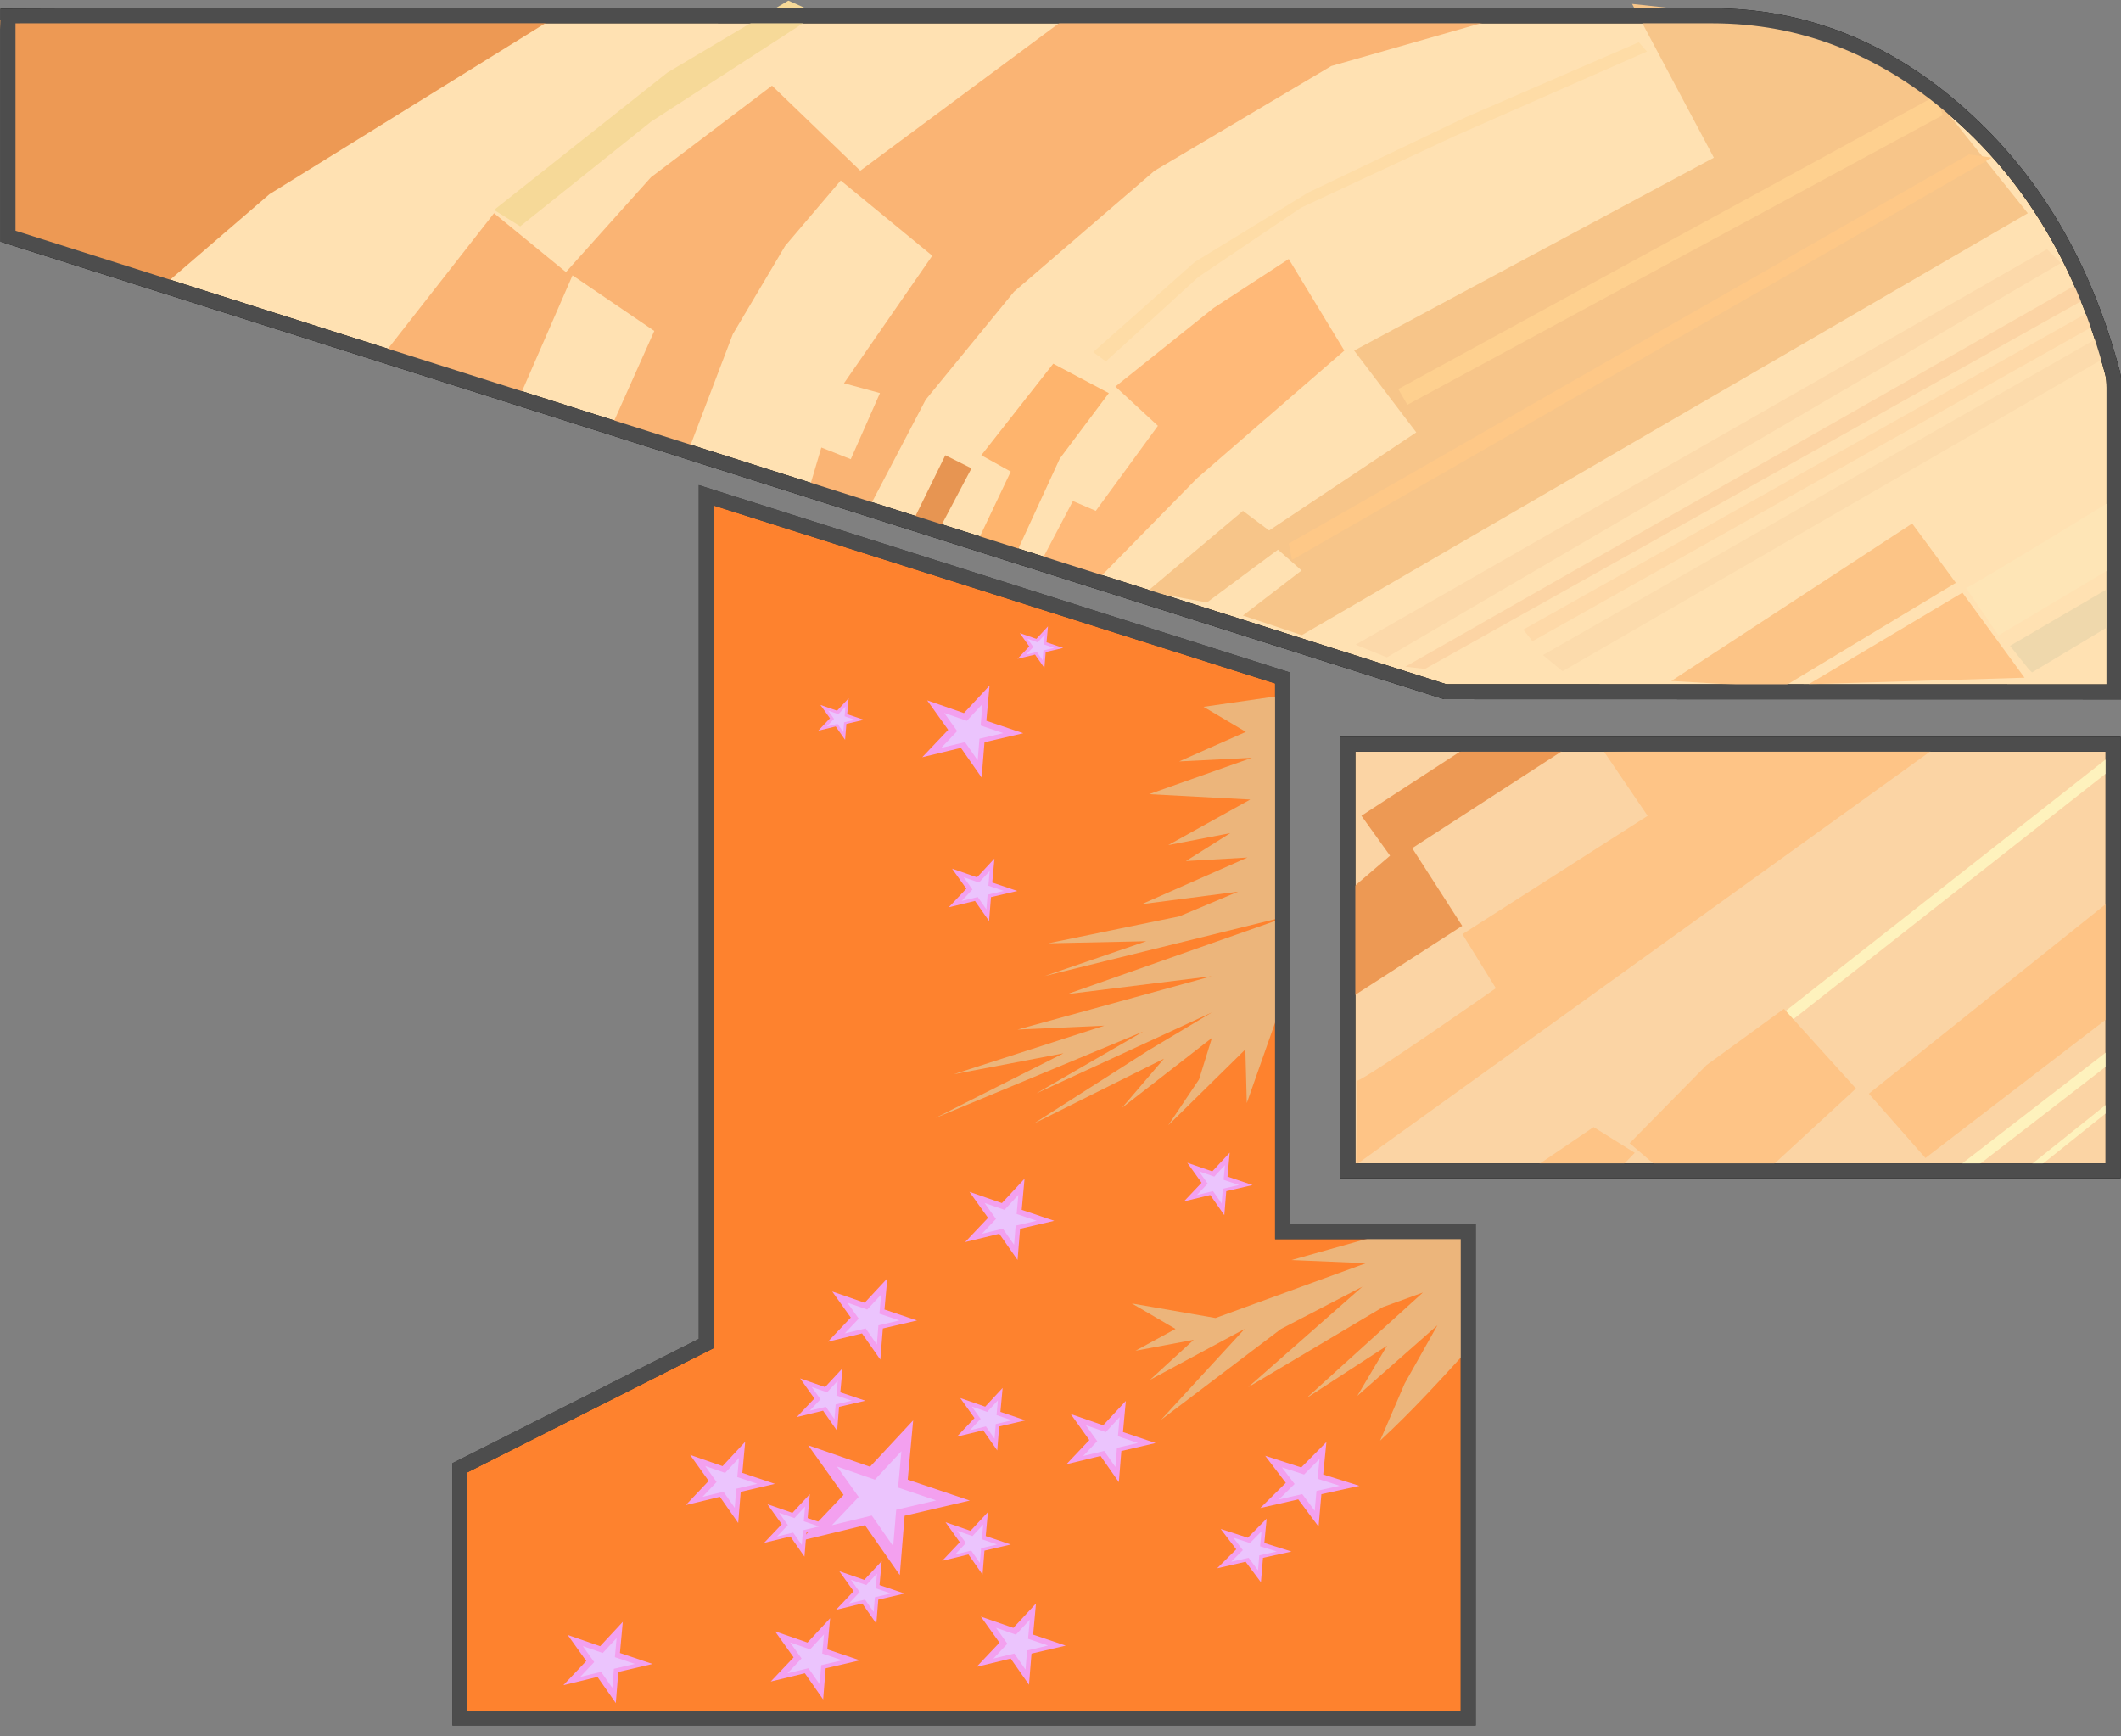 <?xml version="1.0" encoding="utf-8"?>
<!-- Generator: Adobe Illustrator 24.2.1, SVG Export Plug-In . SVG Version: 6.00 Build 0)  -->
<svg version="1.1"
	 id="Ebene_1" inkscape:version="0.91 r13725" sodipodi:docname="pi-fba_new.svg" xmlns:cc="http://creativecommons.org/ns#" xmlns:dc="http://purl.org/dc/elements/1.1/" xmlns:inkscape="http://www.inkscape.org/namespaces/inkscape" xmlns:rdf="http://www.w3.org/1999/02/22-rdf-syntax-ns#" xmlns:sodipodi="http://sodipodi.sourceforge.net/DTD/sodipodi-0.dtd" xmlns:svg="http://www.w3.org/2000/svg"
	 xmlns="http://www.w3.org/2000/svg" xmlns:xlink="http://www.w3.org/1999/xlink" x="0px" y="0px" viewBox="0 0 566.92 464"
	 style="enable-background:new 0 0 566.92 464;" xml:space="preserve">
<rect x="0" y="0" width="566.92" height="464" fill="#808080" stroke="none"/>
<style type="text/css">
	.st0{fill-rule:evenodd;clip-rule:evenodd;fill:#FFE1B2;stroke:#000000;stroke-width:4;}
	.st1{fill-rule:evenodd;clip-rule:evenodd;fill:#FE822E;stroke:#333333;stroke-width:4;}
	.st2{fill-rule:evenodd;clip-rule:evenodd;fill:#FBD4A4;stroke:#000000;stroke-width:4;}
	.st3{fill-rule:evenodd;clip-rule:evenodd;fill:#FEC486;}
	.st4{fill-rule:evenodd;clip-rule:evenodd;fill:#FEF2BD;stroke:#FEF2BD;stroke-width:3;}
	.st5{fill-rule:evenodd;clip-rule:evenodd;fill:#FEF2BD;stroke:#FEF2BD;stroke-width:1.778;}
	.st6{fill-rule:evenodd;clip-rule:evenodd;fill:#ED9954;}
	.st7{fill:none;stroke:#4D4D4D;stroke-width:4;}
	.st8{fill-rule:evenodd;clip-rule:evenodd;fill:#FCC486;}
	.st9{fill:none;}
	.st10{fill-rule:evenodd;clip-rule:evenodd;fill:#F7C589;}
	.st11{fill-rule:evenodd;clip-rule:evenodd;fill:#FFB978;}
	.st12{fill-rule:evenodd;clip-rule:evenodd;fill:#FEB46D;}
	.st13{fill-rule:evenodd;clip-rule:evenodd;fill:#E79552;}
	.st14{fill-rule:evenodd;clip-rule:evenodd;fill:#FAB474;}
	.st15{fill-rule:evenodd;clip-rule:evenodd;fill:#F6D998;}
	.st16{fill-rule:evenodd;clip-rule:evenodd;fill:#FEC887;}
	.st17{fill-rule:evenodd;clip-rule:evenodd;fill:#FED08F;}
	.st18{fill-rule:evenodd;clip-rule:evenodd;fill:#FCD9AA;}
	.st19{fill-rule:evenodd;clip-rule:evenodd;fill:#FCD4A4;}
	.st20{fill-rule:evenodd;clip-rule:evenodd;fill:#FED9A8;}
	.st21{fill-rule:evenodd;clip-rule:evenodd;fill:#FCDBAC;}
	.st22{fill-rule:evenodd;clip-rule:evenodd;fill:#FEE5B6;}
	.st23{fill-rule:evenodd;clip-rule:evenodd;fill:#EFD8AC;}
	.st24{fill-rule:evenodd;clip-rule:evenodd;fill:#FEDCA6;}
	.st25{fill-rule:evenodd;clip-rule:evenodd;fill:#F3A0EF;}
	.st26{fill-rule:evenodd;clip-rule:evenodd;fill:#EBC4FD;}
	.st27{fill-rule:evenodd;clip-rule:evenodd;fill:#ECB57B;}
</style>
<sodipodi:namedview  bordercolor="#666666" borderopacity="1" fit-margin-bottom="0" fit-margin-left="0" fit-margin-right="0" fit-margin-top="0" gridtolerance="10" guidetolerance="10" id="namedview4176" inkscape:current-layer="Ebene_1" inkscape:cx="-613.00809" inkscape:cy="308.55759" inkscape:pageopacity="0" inkscape:pageshadow="2" inkscape:window-height="1137" inkscape:window-maximized="1" inkscape:window-width="1920" inkscape:window-x="-8" inkscape:window-y="-8" inkscape:zoom="0.51424078" objecttolerance="10" pagecolor="#ffffff" showgrid="false">
	</sodipodi:namedview>
<g id="g6294">
	<g id="g4251" transform="translate(0.142,2.202)">
		<path id="path4160" inkscape:connector-curvature="0" class="st0" d="M564.91,182.71l-178.77-0.05L2,60.92c0,0,0-39.14,0-58.88
			c1.72-0.08,177.23-0.01,263.4-0.01c64.02,0,128.04,0.01,192.06,0c24.29,0,45.37,8.63,63.73,24.11
			c22.35,18.86,35.85,43.24,43.3,71.22c0.34,1.29,0.42,2.67,0.42,4.01C564.93,127.19,564.91,182.71,564.91,182.71L564.91,182.71z"/>
		<path id="path4166" inkscape:connector-curvature="0" class="st1" d="M342.67,178.99c0,49.43,0,98.42,0,147.98
			c16.68,0,33.03,0,49.63,0c0,43.62,0,86.67,0,129.99c-89.91,0-179.57,0-269.52,0c0-22.3,0-44.38,0-66.88
			c21.75-10.97,43.65-22.02,65.86-33.22c0-75.39,0-150.66,0-226.68C240.27,146.53,291.26,162.69,342.67,178.99L342.67,178.99z"/>
		<path id="path4172" inkscape:connector-curvature="0" class="st2" d="M360.12,196.7c68.27,0,136.28,0,204.54,0
			c0,38.09,0,75.92,0,114.01c-68.27,0-136.28,0-204.54,0C360.12,272.62,360.12,234.79,360.12,196.7z"/>
		<path id="path8436-5" inkscape:connector-curvature="0" class="st3" d="M499.38,290.1l65.31-52.25v30.94l-50.19,38.5L499.38,290.1
			z"/>
		<path id="path8440-0" inkscape:connector-curvature="0" sodipodi:nodetypes="ccccc" class="st3" d="M425.81,299.03l-14.95,10.14
			l20.97,1.89l4.98-5.16L425.81,299.03z"/>
		<path id="path8448-4" inkscape:connector-curvature="0" sodipodi:nodetypes="ccc" class="st4" d="M476.18,270.65l88.04-69.18l0,0"
			/>
		<path id="path8438-9" inkscape:connector-curvature="0" sodipodi:nodetypes="ccccccc" class="st3" d="M495.94,288.72l-19.25-21.31
			l-20.7,15.05l-20.55,20.87l9.63,8.25l26.99-0.86L495.94,288.72z"/>
		<path id="path8442-2" inkscape:connector-curvature="0" sodipodi:nodetypes="cccccccc" class="st3" d="M362.56,286.66
			c2.75-0.69,37.13-24.75,37.13-24.75l-8.94-14.44l49.5-31.63l-11.69-17.19l90.07-2.06L362.35,309.06L362.56,286.66z"/>
		<path id="path8452-1" inkscape:connector-curvature="0" sodipodi:nodetypes="ccc" class="st4" d="M523.83,311.02l39.87-30.79l0,0"
			/>
		<path id="path8454-1" inkscape:connector-curvature="0" sodipodi:nodetypes="ccc" class="st5" d="M542.19,310.64l21.03-16.82l0,0"
			/>
		<path id="path4297" inkscape:connector-curvature="0" sodipodi:nodetypes="ccccccccc" class="st6" d="M390.69,245.25l-28.93,18.65
			l-0.67-28.57l10.31-8.84l-7.65-10.67l28.49-18.53c9.01-0.38,18-0.19,27,0.04l-41.91,27.15L390.69,245.25z"/>
		<path id="path4284" inkscape:connector-curvature="0" class="st7" d="M360.12,196.7c68.27,0,136.28,0,204.54,0
			c0,38.09,0,75.92,0,114.01c-68.27,0-136.28,0-204.54,0C360.12,272.62,360.12,234.79,360.12,196.7z"/>
		<g id="g4339" transform="matrix(0.899,0,0,0.899,401.136,339.724)">
			<path id="path4299" inkscape:connector-curvature="0" class="st3" d="M91.4-176.93l45.7-27.22l18.47,25.28L91.4-176.93z"/>
			<path id="path4301" inkscape:connector-curvature="0" sodipodi:nodetypes="ccccc" class="st8" d="M83.55-175.96l51.6-31.11
				l-12.99-17.64l-71.6,46.81L83.55-175.96z"/>
			<path id="path4303" inkscape:connector-curvature="0" class="st9" d="M18.47-174.99l-13.61-17.5l-21.39,12.64L18.47-174.99z"/>
			<path id="path4305" inkscape:connector-curvature="0" sodipodi:nodetypes="ccccccccccccccccc" class="st10" d="M-66.39-216.94
				l-21.12,15.7l-10.7-1.94l-7.15-1.25l28.55-24.03l7.78,5.83l43.75-29.17l-18.47-24.31L63.2-333.47l-24.31-45.7l44.73,4.86
				l41.81,18.47l31.11,38.89L-59.31-191.52l-17.5-5.83l17.43-13.4L-66.39-216.94z"/>
			<path id="path4307" inkscape:connector-curvature="0" sodipodi:nodetypes="ccccccccccc" class="st11" d="M-46.67-276.11
				l-43.75,37.92l-28.93,29.5l-16.99-5.63l8.97-17.07l6.81,2.92l18.47-25.28l-12.64-11.67l29.17-23.34l22.36-14.58L-46.67-276.11z"
				/>
			<path id="path4309" inkscape:connector-curvature="0" sodipodi:nodetypes="cccccccc" class="st12" d="M-143.69-217.01
				l12.43-27.01l14.58-19.45l-16.53-8.75l-21.39,27.22l8.75,4.86l-9.29,19.55L-143.69-217.01z"/>
			<path id="path4311" inkscape:connector-curvature="0" sodipodi:nodetypes="ccccc" class="st13" d="M-167.14-222.91l9.62-18.2
				l-7.78-3.89l-9.31,18.96L-167.14-222.91z"/>
			<path id="path4313" inkscape:connector-curvature="0" sodipodi:nodetypes="cccccccccccccccccccccccccccc" class="st14" d="
				M-187.8-229.71l16.67-31.81l26.25-32.09l41.81-35.98l52.5-31.11l54.45-15.56l-134.18,1.94l-60.28,44.73l-26.25-25.28
				l-35.98,27.22l-25.28,28.2l-21.39-17.5l-32.5,41.53l40.28,12.64l15.56-35.7l24.31,16.53l-12.57,28.13l22.22,8.75l13.69-35.91
				l15.56-26.25l16.53-19.45l27.22,22.36l-26.25,37.92l10.7,2.92l-8.68,19.65l-8.75-3.47l-3.27,11.04L-187.8-229.71z"/>
			<path id="path4315" inkscape:connector-curvature="0" class="st9" d="M-204.18-241.1l4.86-24.31l-10.7-4.86l-7.78,23.34
				L-204.18-241.1z"/>
			<path id="path4317" inkscape:connector-curvature="0" sodipodi:nodetypes="cccccc" class="st6" d="M-396.16-296.85l29.94-25.78
				l88.14-54.6l-168.21,2.92l4.32,63.53L-396.16-296.85z"/>
			<path id="path4319" inkscape:connector-curvature="0" class="st15" d="M-203.21-376.26l-49.59,32.09l-38.89,31.11l-7.78-4.86
				l51.53-40.84l35.98-21.39L-203.21-376.26z"/>
			<path id="path4321" inkscape:connector-curvature="0" class="st16" d="M-63.2-218.74l202.24-115.7l6.81,0.97L-62.23-213.88
				L-63.2-218.74z"/>
			<path id="path4323" inkscape:connector-curvature="0" sodipodi:nodetypes="ccccc" class="st17" d="M-30.63-264.68l159.94-87.26
				l1.94,5.83l-159.18,86.11L-30.63-264.68z"/>
			<path id="path4325" inkscape:connector-curvature="0" class="st18" d="M-34.03-184.91l200.41-117.22l-4.13-4.13L-43.31-188.69
				L-34.03-184.91z"/>
			<path id="path4327" inkscape:connector-curvature="0" class="st19" d="M-22.69-181.47l196.29-110l-3.44-3.78l-198.69,113.1
				L-22.69-181.47z"/>
			<path id="path4329" inkscape:connector-curvature="0" class="st20" d="M9.28-189.72l-2.75-3.44l167.76-94.19l2.06,3.78
				L9.28-189.72z"/>
			<path id="path4331" inkscape:connector-curvature="0" class="st21" d="M18.22-180.79l161.22-93.16l-1.03-6.53L12.38-185.6
				L18.22-180.79z"/>
			<path id="path4333" inkscape:connector-curvature="0" class="st22" d="M138.19-205.54c2.06-0.69,45.72-27.5,45.72-27.5
				l-2.06,21.31l-34.03,20.28L138.19-205.54z"/>
			<path id="path4335" inkscape:connector-curvature="0" class="st23" d="M157.79-180.44l25.78-15.47l-1.72-10.31l-30.59,17.88
				l5.5,6.88L157.79-180.44z"/>
			<path id="path4337" inkscape:connector-curvature="0" class="st24" d="M-121.35-275.66l30.25-26.81l33.69-20.63l46.75-22.34
				l51.56-22.34l2.41,2.75l-57.06,25.09l-45.72,21.31l-30.59,20.63l-27.5,25.09L-121.35-275.66z"/>
		</g>
		<path id="path4361" inkscape:connector-curvature="0" class="st7" d="M564.91,182.71l-178.77-0.05L2,60.92c0,0,0-39.14,0-58.88
			c1.72-0.08,177.23-0.01,263.4-0.01c64.02,0,128.04,0.01,192.06,0c24.29,0,45.37,8.63,63.73,24.11
			c22.35,18.86,35.85,43.24,43.3,71.22c0.34,1.29,0.42,2.67,0.42,4.01C564.93,127.19,564.91,182.71,564.91,182.71L564.91,182.71z"/>
		<g id="g4381" transform="matrix(0.703,-0.074,0.074,0.703,322.289,255.202)">
			
				<path id="path4379" inkscape:flatsided="false" inkscape:randomized="0" inkscape:rounded="0" inkscape:transform-center-x="-1.5524594" inkscape:transform-center-y="1.5999825" sodipodi:arg1="1.0251413" sodipodi:arg2="1.6534598" sodipodi:cx="-187.16913" sodipodi:cy="64.685806" sodipodi:r1="15.924777" sodipodi:r2="6.0147243" sodipodi:sides="5" sodipodi:type="star" class="st25" d="
				M-139.48,217.97l-11.13-20.14l-25.07,3.34l18.23-15.58l-11.34-20.05l22.4,10.51l18.06-15.73l-4.39,22.08l22.51,10.32l-25.11,3.13
				L-139.48,217.97z"/>
			
				<path id="path4377" inkscape:flatsided="false" inkscape:randomized="0" inkscape:rounded="0" inkscape:transform-center-x="-0.95295582" inkscape:transform-center-y="0.98212195" sodipodi:arg1="1.0251413" sodipodi:arg2="1.6534598" sodipodi:cx="-187.16913" sodipodi:cy="64.685806" sodipodi:r1="15.924777" sodipodi:r2="6.0147243" sodipodi:sides="5" sodipodi:type="star" class="st26" d="
				M-140.82,206.84l-6.83-12.36l-15.39,2.05l11.19-9.56l-6.96-12.31l13.75,6.45l11.09-9.66l-2.69,13.55l13.82,6.34l-15.41,1.92
				L-140.82,206.84z"/>
		</g>
		<g id="g4385" transform="matrix(0.369,-0.039,0.039,0.369,240.138,318.967)">
			
				<path id="path4387" inkscape:flatsided="false" inkscape:randomized="0" inkscape:rounded="0" inkscape:transform-center-x="-1.5524594" inkscape:transform-center-y="1.5999825" sodipodi:arg1="1.0251413" sodipodi:arg2="1.6534598" sodipodi:cx="-187.16913" sodipodi:cy="64.685806" sodipodi:r1="15.924777" sodipodi:r2="6.0147243" sodipodi:sides="5" sodipodi:type="star" class="st25" d="
				M-139.48,217.97l-11.13-20.14l-25.07,3.34l18.23-15.58l-11.34-20.05l22.4,10.51l18.06-15.73l-4.39,22.08l22.51,10.32l-25.11,3.13
				L-139.48,217.97z"/>
			
				<path id="path4389" inkscape:flatsided="false" inkscape:randomized="0" inkscape:rounded="0" inkscape:transform-center-x="-0.95295582" inkscape:transform-center-y="0.98212195" sodipodi:arg1="1.0251413" sodipodi:arg2="1.6534598" sodipodi:cx="-187.16913" sodipodi:cy="64.685806" sodipodi:r1="15.924777" sodipodi:r2="6.0147243" sodipodi:sides="5" sodipodi:type="star" class="st26" d="
				M-140.82,206.84l-6.83-12.36l-15.39,2.05l11.19-9.56l-6.96-12.31l13.75,6.45l11.09-9.66l-2.69,13.55l13.82,6.34l-15.41,1.92
				L-140.82,206.84z"/>
		</g>
		<g id="g4391" transform="matrix(0.369,-0.039,0.039,0.369,262.845,366.126)">
			
				<path id="path4393" inkscape:flatsided="false" inkscape:randomized="0" inkscape:rounded="0" inkscape:transform-center-x="-1.5524594" inkscape:transform-center-y="1.5999825" sodipodi:arg1="1.0251413" sodipodi:arg2="1.6534598" sodipodi:cx="-187.16913" sodipodi:cy="64.685806" sodipodi:r1="15.924777" sodipodi:r2="6.0147243" sodipodi:sides="5" sodipodi:type="star" class="st25" d="
				M-139.48,217.97l-11.13-20.14l-25.07,3.34l18.23-15.58l-11.34-20.05l22.4,10.51l18.06-15.73l-4.39,22.08l22.51,10.32l-25.11,3.13
				L-139.48,217.97z"/>
			
				<path id="path4395" inkscape:flatsided="false" inkscape:randomized="0" inkscape:rounded="0" inkscape:transform-center-x="-0.95295582" inkscape:transform-center-y="0.98212195" sodipodi:arg1="1.0251413" sodipodi:arg2="1.6534598" sodipodi:cx="-187.16913" sodipodi:cy="64.685806" sodipodi:r1="15.924777" sodipodi:r2="6.0147243" sodipodi:sides="5" sodipodi:type="star" class="st26" d="
				M-140.82,206.84l-6.83-12.36l-15.39,2.05l11.19-9.56l-6.96-12.31l13.75,6.45l11.09-9.66l-2.69,13.55l13.82,6.34l-15.41,1.92
				L-140.82,206.84z"/>
		</g>
		<g id="g4397" transform="matrix(0.369,-0.039,0.039,0.369,317.865,362.196)">
			
				<path id="path4399" inkscape:flatsided="false" inkscape:randomized="0" inkscape:rounded="0" inkscape:transform-center-x="-1.5524594" inkscape:transform-center-y="1.5999825" sodipodi:arg1="1.0251413" sodipodi:arg2="1.6534598" sodipodi:cx="-187.16913" sodipodi:cy="64.685806" sodipodi:r1="15.924777" sodipodi:r2="6.0147243" sodipodi:sides="5" sodipodi:type="star" class="st25" d="
				M-139.48,217.97l-11.13-20.14l-25.07,3.34l18.23-15.58l-11.34-20.05l22.4,10.51l18.06-15.73l-4.39,22.08l22.51,10.32l-25.11,3.13
				L-139.48,217.97z"/>
			
				<path id="path4401" inkscape:flatsided="false" inkscape:randomized="0" inkscape:rounded="0" inkscape:transform-center-x="-0.95295582" inkscape:transform-center-y="0.98212195" sodipodi:arg1="1.0251413" sodipodi:arg2="1.6534598" sodipodi:cx="-187.16913" sodipodi:cy="64.685806" sodipodi:r1="15.924777" sodipodi:r2="6.0147243" sodipodi:sides="5" sodipodi:type="star" class="st26" d="
				M-140.82,206.84l-6.83-12.36l-15.39,2.05l11.19-9.56l-6.96-12.31l13.75,6.45l11.09-9.66l-2.69,13.55l13.82,6.34l-15.41,1.92
				L-140.82,206.84z"/>
		</g>
		<g id="g4403" transform="matrix(0.369,-0.039,0.039,0.369,341.881,308.05)">
			
				<path id="path4405" inkscape:flatsided="false" inkscape:randomized="0" inkscape:rounded="0" inkscape:transform-center-x="-1.5524594" inkscape:transform-center-y="1.5999825" sodipodi:arg1="1.0251413" sodipodi:arg2="1.6534598" sodipodi:cx="-187.16913" sodipodi:cy="64.685806" sodipodi:r1="15.924777" sodipodi:r2="6.0147243" sodipodi:sides="5" sodipodi:type="star" class="st25" d="
				M-139.48,217.97l-11.13-20.14l-25.07,3.34l18.23-15.58l-11.34-20.05l22.4,10.51l18.06-15.73l-4.39,22.08l22.51,10.32l-25.11,3.13
				L-139.48,217.97z"/>
			
				<path id="path4407" inkscape:flatsided="false" inkscape:randomized="0" inkscape:rounded="0" inkscape:transform-center-x="-0.95295582" inkscape:transform-center-y="0.98212195" sodipodi:arg1="1.0251413" sodipodi:arg2="1.6534598" sodipodi:cx="-187.16913" sodipodi:cy="64.685806" sodipodi:r1="15.924777" sodipodi:r2="6.0147243" sodipodi:sides="5" sodipodi:type="star" class="st26" d="
				M-140.82,206.84l-6.83-12.36l-15.39,2.05l11.19-9.56l-6.96-12.31l13.75,6.45l11.09-9.66l-2.69,13.55l13.82,6.34l-15.41,1.92
				L-140.82,206.84z"/>
		</g>
		<g id="g4409" transform="matrix(0.369,-0.039,0.039,0.369,314.808,248.664)">
			
				<path id="path4411" inkscape:flatsided="false" inkscape:randomized="0" inkscape:rounded="0" inkscape:transform-center-x="-1.5524594" inkscape:transform-center-y="1.5999825" sodipodi:arg1="1.0251413" sodipodi:arg2="1.6534598" sodipodi:cx="-187.16913" sodipodi:cy="64.685806" sodipodi:r1="15.924777" sodipodi:r2="6.0147243" sodipodi:sides="5" sodipodi:type="star" class="st25" d="
				M-139.48,217.97l-11.13-20.14l-25.07,3.34l18.23-15.58l-11.34-20.05l22.4,10.51l18.06-15.73l-4.39,22.08l22.51,10.32l-25.11,3.13
				L-139.48,217.97z"/>
			
				<path id="path4413" inkscape:flatsided="false" inkscape:randomized="0" inkscape:rounded="0" inkscape:transform-center-x="-0.95295582" inkscape:transform-center-y="0.98212195" sodipodi:arg1="1.0251413" sodipodi:arg2="1.6534598" sodipodi:cx="-187.16913" sodipodi:cy="64.685806" sodipodi:r1="15.924777" sodipodi:r2="6.0147243" sodipodi:sides="5" sodipodi:type="star" class="st26" d="
				M-140.82,206.84l-6.83-12.36l-15.39,2.05l11.19-9.56l-6.96-12.31l13.75,6.45l11.09-9.66l-2.69,13.55l13.82,6.34l-15.41,1.92
				L-140.82,206.84z"/>
		</g>
		<g id="g4415" transform="matrix(0.369,-0.039,0.039,0.369,278.128,275.3)">
			
				<path id="path4417" inkscape:flatsided="false" inkscape:randomized="0" inkscape:rounded="0" inkscape:transform-center-x="-1.5524594" inkscape:transform-center-y="1.5999825" sodipodi:arg1="1.0251413" sodipodi:arg2="1.6534598" sodipodi:cx="-187.16913" sodipodi:cy="64.685806" sodipodi:r1="15.924777" sodipodi:r2="6.0147243" sodipodi:sides="5" sodipodi:type="star" class="st25" d="
				M-139.48,217.97l-11.13-20.14l-25.07,3.34l18.23-15.58l-11.34-20.05l22.4,10.51l18.06-15.73l-4.39,22.08l22.51,10.32l-25.11,3.13
				L-139.48,217.97z"/>
			
				<path id="path4419" inkscape:flatsided="false" inkscape:randomized="0" inkscape:rounded="0" inkscape:transform-center-x="-0.95295582" inkscape:transform-center-y="0.98212195" sodipodi:arg1="1.0251413" sodipodi:arg2="1.6534598" sodipodi:cx="-187.16913" sodipodi:cy="64.685806" sodipodi:r1="15.924777" sodipodi:r2="6.0147243" sodipodi:sides="5" sodipodi:type="star" class="st26" d="
				M-140.82,206.84l-6.83-12.36l-15.39,2.05l11.19-9.56l-6.96-12.31l13.75,6.45l11.09-9.66l-2.69,13.55l13.82,6.34l-15.41,1.92
				L-140.82,206.84z"/>
		</g>
		<g id="g4421" transform="matrix(0.41,-0.041,0.043,0.384,400.11,316.385)">
			
				<path id="path4423" inkscape:flatsided="false" inkscape:randomized="0" inkscape:rounded="0" inkscape:transform-center-x="-1.5524594" inkscape:transform-center-y="1.5999825" sodipodi:arg1="1.0251413" sodipodi:arg2="1.6534598" sodipodi:cx="-187.16913" sodipodi:cy="64.685806" sodipodi:r1="15.924777" sodipodi:r2="6.0147243" sodipodi:sides="5" sodipodi:type="star" class="st25" d="
				M-139.48,217.97l-11.13-20.14l-25.07,3.34l18.23-15.58l-11.34-20.05l22.4,10.51l18.06-15.73l-4.39,22.08l22.51,10.32l-25.11,3.13
				L-139.48,217.97z"/>
			
				<path id="path4425" inkscape:flatsided="false" inkscape:randomized="0" inkscape:rounded="0" inkscape:transform-center-x="-0.95295582" inkscape:transform-center-y="0.98212195" sodipodi:arg1="1.0251413" sodipodi:arg2="1.6534598" sodipodi:cx="-187.16913" sodipodi:cy="64.685806" sodipodi:r1="15.924777" sodipodi:r2="6.0147243" sodipodi:sides="5" sodipodi:type="star" class="st26" d="
				M-140.82,206.84l-6.83-12.36l-15.39,2.05l11.19-9.56l-6.96-12.31l13.75,6.45l11.09-9.66l-2.69,13.55l13.82,6.34l-15.41,1.92
				L-140.82,206.84z"/>
		</g>
		<g id="g4427" transform="matrix(0.308,-0.031,0.033,0.289,372.656,353.355)">
			
				<path id="path4429" inkscape:flatsided="false" inkscape:randomized="0" inkscape:rounded="0" inkscape:transform-center-x="-1.5524594" inkscape:transform-center-y="1.5999825" sodipodi:arg1="1.0251413" sodipodi:arg2="1.6534598" sodipodi:cx="-187.16913" sodipodi:cy="64.685806" sodipodi:r1="15.924777" sodipodi:r2="6.0147243" sodipodi:sides="5" sodipodi:type="star" class="st25" d="
				M-139.48,217.97l-11.13-20.14l-25.07,3.34l18.23-15.58l-11.34-20.05l22.4,10.51l18.06-15.73l-4.39,22.08l22.51,10.32l-25.11,3.13
				L-139.48,217.97z"/>
			
				<path id="path4431" inkscape:flatsided="false" inkscape:randomized="0" inkscape:rounded="0" inkscape:transform-center-x="-0.95295582" inkscape:transform-center-y="0.98212195" sodipodi:arg1="1.0251413" sodipodi:arg2="1.6534598" sodipodi:cx="-187.16913" sodipodi:cy="64.685806" sodipodi:r1="15.924777" sodipodi:r2="6.0147243" sodipodi:sides="5" sodipodi:type="star" class="st26" d="
				M-140.82,206.84l-6.83-12.36l-15.39,2.05l11.19-9.56l-6.96-12.31l13.75,6.45l11.09-9.66l-2.69,13.55l13.82,6.34l-15.41,1.92
				L-140.82,206.84z"/>
		</g>
		<g id="g4433" transform="matrix(0.284,-0.03,0.03,0.284,299.481,319.357)">
			
				<path id="path4435" inkscape:flatsided="false" inkscape:randomized="0" inkscape:rounded="0" inkscape:transform-center-x="-1.5524594" inkscape:transform-center-y="1.5999825" sodipodi:arg1="1.0251413" sodipodi:arg2="1.6534598" sodipodi:cx="-187.16913" sodipodi:cy="64.685806" sodipodi:r1="15.924777" sodipodi:r2="6.0147243" sodipodi:sides="5" sodipodi:type="star" class="st25" d="
				M-139.48,217.97l-11.13-20.14l-25.07,3.34l18.23-15.58l-11.34-20.05l22.4,10.51l18.06-15.73l-4.39,22.08l22.51,10.32l-25.11,3.13
				L-139.48,217.97z"/>
			
				<path id="path4437" inkscape:flatsided="false" inkscape:randomized="0" inkscape:rounded="0" inkscape:transform-center-x="-0.95295582" inkscape:transform-center-y="0.98212195" sodipodi:arg1="1.0251413" sodipodi:arg2="1.6534598" sodipodi:cx="-187.16913" sodipodi:cy="64.685806" sodipodi:r1="15.924777" sodipodi:r2="6.0147243" sodipodi:sides="5" sodipodi:type="star" class="st26" d="
				M-140.82,206.84l-6.83-12.36l-15.39,2.05l11.19-9.56l-6.96-12.31l13.75,6.45l11.09-9.66l-2.69,13.55l13.82,6.34l-15.41,1.92
				L-140.82,206.84z"/>
		</g>
		<g id="g4439" transform="matrix(0.284,-0.03,0.03,0.284,256.688,314.117)">
			
				<path id="path4441" inkscape:flatsided="false" inkscape:randomized="0" inkscape:rounded="0" inkscape:transform-center-x="-1.5524594" inkscape:transform-center-y="1.5999825" sodipodi:arg1="1.0251413" sodipodi:arg2="1.6534598" sodipodi:cx="-187.16913" sodipodi:cy="64.685806" sodipodi:r1="15.924777" sodipodi:r2="6.0147243" sodipodi:sides="5" sodipodi:type="star" class="st25" d="
				M-139.48,217.97l-11.13-20.14l-25.07,3.34l18.23-15.58l-11.34-20.05l22.4,10.51l18.06-15.73l-4.39,22.08l22.51,10.32l-25.11,3.13
				L-139.48,217.97z"/>
			
				<path id="path4443" inkscape:flatsided="false" inkscape:randomized="0" inkscape:rounded="0" inkscape:transform-center-x="-0.95295582" inkscape:transform-center-y="0.98212195" sodipodi:arg1="1.0251413" sodipodi:arg2="1.6534598" sodipodi:cx="-187.16913" sodipodi:cy="64.685806" sodipodi:r1="15.924777" sodipodi:r2="6.0147243" sodipodi:sides="5" sodipodi:type="star" class="st26" d="
				M-140.82,206.84l-6.83-12.36l-15.39,2.05l11.19-9.56l-6.96-12.31l13.75,6.45l11.09-9.66l-2.69,13.55l13.82,6.34l-15.41,1.92
				L-140.82,206.84z"/>
		</g>
		<g id="g4445" transform="matrix(0.284,-0.03,0.03,0.284,247.955,347.741)">
			
				<path id="path4447" inkscape:flatsided="false" inkscape:randomized="0" inkscape:rounded="0" inkscape:transform-center-x="-1.5524594" inkscape:transform-center-y="1.5999825" sodipodi:arg1="1.0251413" sodipodi:arg2="1.6534598" sodipodi:cx="-187.16913" sodipodi:cy="64.685806" sodipodi:r1="15.924777" sodipodi:r2="6.0147243" sodipodi:sides="5" sodipodi:type="star" class="st25" d="
				M-139.48,217.97l-11.13-20.14l-25.07,3.34l18.23-15.58l-11.34-20.05l22.4,10.51l18.06-15.73l-4.39,22.08l22.51,10.32l-25.11,3.13
				L-139.48,217.97z"/>
			
				<path id="path4449" inkscape:flatsided="false" inkscape:randomized="0" inkscape:rounded="0" inkscape:transform-center-x="-0.95295582" inkscape:transform-center-y="0.98212195" sodipodi:arg1="1.0251413" sodipodi:arg2="1.6534598" sodipodi:cx="-187.16913" sodipodi:cy="64.685806" sodipodi:r1="15.924777" sodipodi:r2="6.0147243" sodipodi:sides="5" sodipodi:type="star" class="st26" d="
				M-140.82,206.84l-6.83-12.36l-15.39,2.05l11.19-9.56l-6.96-12.31l13.75,6.45l11.09-9.66l-2.69,13.55l13.82,6.34l-15.41,1.92
				L-140.82,206.84z"/>
		</g>
		<g id="g4451" transform="matrix(0.284,-0.03,0.03,0.284,267.168,365.644)">
			
				<path id="path4453" inkscape:flatsided="false" inkscape:randomized="0" inkscape:rounded="0" inkscape:transform-center-x="-1.5524594" inkscape:transform-center-y="1.5999825" sodipodi:arg1="1.0251413" sodipodi:arg2="1.6534598" sodipodi:cx="-187.16913" sodipodi:cy="64.685806" sodipodi:r1="15.924777" sodipodi:r2="6.0147243" sodipodi:sides="5" sodipodi:type="star" class="st25" d="
				M-139.48,217.97l-11.13-20.14l-25.07,3.34l18.23-15.58l-11.34-20.05l22.4,10.51l18.06-15.73l-4.39,22.08l22.51,10.32l-25.11,3.13
				L-139.48,217.97z"/>
			
				<path id="path4455" inkscape:flatsided="false" inkscape:randomized="0" inkscape:rounded="0" inkscape:transform-center-x="-0.95295582" inkscape:transform-center-y="0.98212195" sodipodi:arg1="1.0251413" sodipodi:arg2="1.6534598" sodipodi:cx="-187.16913" sodipodi:cy="64.685806" sodipodi:r1="15.924777" sodipodi:r2="6.0147243" sodipodi:sides="5" sodipodi:type="star" class="st26" d="
				M-140.82,206.84l-6.83-12.36l-15.39,2.05l11.19-9.56l-6.96-12.31l13.75,6.45l11.09-9.66l-2.69,13.55l13.82,6.34l-15.41,1.92
				L-140.82,206.84z"/>
		</g>
		<g id="g4457" transform="matrix(0.284,-0.03,0.03,0.284,295.551,352.544)">
			
				<path id="path4459" inkscape:flatsided="false" inkscape:randomized="0" inkscape:rounded="0" inkscape:transform-center-x="-1.5524594" inkscape:transform-center-y="1.5999825" sodipodi:arg1="1.0251413" sodipodi:arg2="1.6534598" sodipodi:cx="-187.16913" sodipodi:cy="64.685806" sodipodi:r1="15.924777" sodipodi:r2="6.0147243" sodipodi:sides="5" sodipodi:type="star" class="st25" d="
				M-139.48,217.97l-11.13-20.14l-25.07,3.34l18.23-15.58l-11.34-20.05l22.4,10.51l18.06-15.73l-4.39,22.08l22.51,10.32l-25.11,3.13
				L-139.48,217.97z"/>
			
				<path id="path4461" inkscape:flatsided="false" inkscape:randomized="0" inkscape:rounded="0" inkscape:transform-center-x="-0.95295582" inkscape:transform-center-y="0.98212195" sodipodi:arg1="1.0251413" sodipodi:arg2="1.6534598" sodipodi:cx="-187.16913" sodipodi:cy="64.685806" sodipodi:r1="15.924777" sodipodi:r2="6.0147243" sodipodi:sides="5" sodipodi:type="star" class="st26" d="
				M-140.82,206.84l-6.83-12.36l-15.39,2.05l11.19-9.56l-6.96-12.31l13.75,6.45l11.09-9.66l-2.69,13.55l13.82,6.34l-15.41,1.92
				L-140.82,206.84z"/>
		</g>
		<g id="g4463" transform="matrix(0.284,-0.03,0.03,0.284,360.177,256.478)">
			
				<path id="path4465" inkscape:flatsided="false" inkscape:randomized="0" inkscape:rounded="0" inkscape:transform-center-x="-1.5524594" inkscape:transform-center-y="1.5999825" sodipodi:arg1="1.0251413" sodipodi:arg2="1.6534598" sodipodi:cx="-187.16913" sodipodi:cy="64.685806" sodipodi:r1="15.924777" sodipodi:r2="6.0147243" sodipodi:sides="5" sodipodi:type="star" class="st25" d="
				M-139.48,217.97l-11.13-20.14l-25.07,3.34l18.23-15.58l-11.34-20.05l22.4,10.51l18.06-15.73l-4.39,22.08l22.51,10.32l-25.11,3.13
				L-139.48,217.97z"/>
			
				<path id="path4467" inkscape:flatsided="false" inkscape:randomized="0" inkscape:rounded="0" inkscape:transform-center-x="-0.95295582" inkscape:transform-center-y="0.98212195" sodipodi:arg1="1.0251413" sodipodi:arg2="1.6534598" sodipodi:cx="-187.16913" sodipodi:cy="64.685806" sodipodi:r1="15.924777" sodipodi:r2="6.0147243" sodipodi:sides="5" sodipodi:type="star" class="st26" d="
				M-140.82,206.84l-6.83-12.36l-15.39,2.05l11.19-9.56l-6.96-12.31l13.75,6.45l11.09-9.66l-2.69,13.55l13.82,6.34l-15.41,1.92
				L-140.82,206.84z"/>
		</g>
		<g id="g4469" transform="matrix(0.284,-0.03,0.03,0.284,297.298,177.878)">
			
				<path id="path4471" inkscape:flatsided="false" inkscape:randomized="0" inkscape:rounded="0" inkscape:transform-center-x="-1.5524594" inkscape:transform-center-y="1.5999825" sodipodi:arg1="1.0251413" sodipodi:arg2="1.6534598" sodipodi:cx="-187.16913" sodipodi:cy="64.685806" sodipodi:r1="15.924777" sodipodi:r2="6.0147243" sodipodi:sides="5" sodipodi:type="star" class="st25" d="
				M-139.48,217.97l-11.13-20.14l-25.07,3.34l18.23-15.58l-11.34-20.05l22.4,10.51l18.06-15.73l-4.39,22.08l22.51,10.32l-25.11,3.13
				L-139.48,217.97z"/>
			
				<path id="path4473" inkscape:flatsided="false" inkscape:randomized="0" inkscape:rounded="0" inkscape:transform-center-x="-0.95295582" inkscape:transform-center-y="0.98212195" sodipodi:arg1="1.0251413" sodipodi:arg2="1.6534598" sodipodi:cx="-187.16913" sodipodi:cy="64.685806" sodipodi:r1="15.924777" sodipodi:r2="6.0147243" sodipodi:sides="5" sodipodi:type="star" class="st26" d="
				M-140.82,206.84l-6.83-12.36l-15.39,2.05l11.19-9.56l-6.96-12.31l13.75,6.45l11.09-9.66l-2.69,13.55l13.82,6.34l-15.41,1.92
				L-140.82,206.84z"/>
		</g>
		<g id="g4475" transform="matrix(0.418,-0.044,0.044,0.418,310.945,108.356)">
			
				<path id="path4477" inkscape:flatsided="false" inkscape:randomized="0" inkscape:rounded="0" inkscape:transform-center-x="-1.5524594" inkscape:transform-center-y="1.5999825" sodipodi:arg1="1.0251413" sodipodi:arg2="1.6534598" sodipodi:cx="-187.16913" sodipodi:cy="64.685806" sodipodi:r1="15.924777" sodipodi:r2="6.0147243" sodipodi:sides="5" sodipodi:type="star" class="st25" d="
				M-139.48,217.97l-11.13-20.14l-25.07,3.34l18.23-15.58l-11.34-20.05l22.4,10.51l18.06-15.73l-4.39,22.08l22.51,10.32l-25.11,3.13
				L-139.48,217.97z"/>
			
				<path id="path4479" inkscape:flatsided="false" inkscape:randomized="0" inkscape:rounded="0" inkscape:transform-center-x="-0.95295582" inkscape:transform-center-y="0.98212195" sodipodi:arg1="1.0251413" sodipodi:arg2="1.6534598" sodipodi:cx="-187.16913" sodipodi:cy="64.685806" sodipodi:r1="15.924777" sodipodi:r2="6.0147243" sodipodi:sides="5" sodipodi:type="star" class="st26" d="
				M-140.82,206.84l-6.83-12.36l-15.39,2.05l11.19-9.56l-6.96-12.31l13.75,6.45l11.09-9.66l-2.69,13.55l13.82,6.34l-15.41,1.92
				L-140.82,206.84z"/>
		</g>
		<g id="g4481" transform="matrix(0.189,-0.02,0.02,0.189,247.745,151.548)">
			
				<path id="path4483" inkscape:flatsided="false" inkscape:randomized="0" inkscape:rounded="0" inkscape:transform-center-x="-1.5524594" inkscape:transform-center-y="1.5999825" sodipodi:arg1="1.0251413" sodipodi:arg2="1.6534598" sodipodi:cx="-187.16913" sodipodi:cy="64.685806" sodipodi:r1="15.924777" sodipodi:r2="6.0147243" sodipodi:sides="5" sodipodi:type="star" class="st25" d="
				M-139.48,217.97l-11.13-20.14l-25.07,3.34l18.23-15.58l-11.34-20.05l22.4,10.51l18.06-15.73l-4.39,22.08l22.51,10.32l-25.11,3.13
				L-139.48,217.97z"/>
			
				<path id="path4485" inkscape:flatsided="false" inkscape:randomized="0" inkscape:rounded="0" inkscape:transform-center-x="-0.95295582" inkscape:transform-center-y="0.98212195" sodipodi:arg1="1.0251413" sodipodi:arg2="1.6534598" sodipodi:cx="-187.16913" sodipodi:cy="64.685806" sodipodi:r1="15.924777" sodipodi:r2="6.0147243" sodipodi:sides="5" sodipodi:type="star" class="st26" d="
				M-140.82,206.84l-6.83-12.36l-15.39,2.05l11.19-9.56l-6.96-12.31l13.75,6.45l11.09-9.66l-2.69,13.55l13.82,6.34l-15.41,1.92
				L-140.82,206.84z"/>
		</g>
		<g id="g4487" transform="matrix(0.189,-0.02,0.02,0.189,301.018,132.335)">
			
				<path id="path4489" inkscape:flatsided="false" inkscape:randomized="0" inkscape:rounded="0" inkscape:transform-center-x="-1.5524594" inkscape:transform-center-y="1.5999825" sodipodi:arg1="1.0251413" sodipodi:arg2="1.6534598" sodipodi:cx="-187.16913" sodipodi:cy="64.685806" sodipodi:r1="15.924777" sodipodi:r2="6.0147243" sodipodi:sides="5" sodipodi:type="star" class="st25" d="
				M-139.48,217.97l-11.13-20.14l-25.07,3.34l18.23-15.58l-11.34-20.05l22.4,10.51l18.06-15.73l-4.39,22.08l22.51,10.32l-25.11,3.13
				L-139.48,217.97z"/>
			
				<path id="path4491" inkscape:flatsided="false" inkscape:randomized="0" inkscape:rounded="0" inkscape:transform-center-x="-0.95295582" inkscape:transform-center-y="0.98212195" sodipodi:arg1="1.0251413" sodipodi:arg2="1.6534598" sodipodi:cx="-187.16913" sodipodi:cy="64.685806" sodipodi:r1="15.924777" sodipodi:r2="6.0147243" sodipodi:sides="5" sodipodi:type="star" class="st26" d="
				M-140.82,206.84l-6.83-12.36l-15.39,2.05l11.19-9.56l-6.96-12.31l13.75,6.45l11.09-9.66l-2.69,13.55l13.82,6.34l-15.41,1.92
				L-140.82,206.84z"/>
		</g>
		<g id="g4493" transform="matrix(0.369,-0.039,0.039,0.369,207.423,367.099)">
			
				<path id="path4495" inkscape:flatsided="false" inkscape:randomized="0" inkscape:rounded="0" inkscape:transform-center-x="-1.5524594" inkscape:transform-center-y="1.5999825" sodipodi:arg1="1.0251413" sodipodi:arg2="1.6534598" sodipodi:cx="-187.16913" sodipodi:cy="64.685806" sodipodi:r1="15.924777" sodipodi:r2="6.0147243" sodipodi:sides="5" sodipodi:type="star" class="st25" d="
				M-139.48,217.97l-11.13-20.14l-25.07,3.34l18.23-15.58l-11.34-20.05l22.4,10.51l18.06-15.73l-4.39,22.08l22.51,10.32l-25.11,3.13
				L-139.48,217.97z"/>
			
				<path id="path4497" inkscape:flatsided="false" inkscape:randomized="0" inkscape:rounded="0" inkscape:transform-center-x="-0.95295582" inkscape:transform-center-y="0.98212195" sodipodi:arg1="1.0251413" sodipodi:arg2="1.6534598" sodipodi:cx="-187.16913" sodipodi:cy="64.685806" sodipodi:r1="15.924777" sodipodi:r2="6.0147243" sodipodi:sides="5" sodipodi:type="star" class="st26" d="
				M-140.82,206.84l-6.83-12.36l-15.39,2.05l11.19-9.56l-6.96-12.31l13.75,6.45l11.09-9.66l-2.69,13.55l13.82,6.34l-15.41,1.92
				L-140.82,206.84z"/>
		</g>
		
			<path id="path4499" inkscape:connector-curvature="0" sodipodi:nodetypes="cccccccccccccccccccccccccccccccccccccccc" class="st27" d="
			M341.77,183.79l-20.22,2.92l11.31,6.69l-17.83,7.9l19.45-0.97l-27.47,9.72l27.02,1.44l-21.91,12.17l16.58-3.2l-11.86,7.46
			l16.45-0.94l-28.25,12.47l25.76-3.35l-15.71,6.6l-35.05,7.21l26.2-0.55l-27.18,9.3l61.89-15.27l0.32,0.34l-56.14,19.76l38.56-4.78
			l-51.86,14.25l23.21-1.04l-40.29,12.99l29.38-5.61l-34.24,17.28l55.54-23.09l-28.56,16.52l46.91-21.63l-17.08,10.22l-30.58,19.52
			l34.86-17.38l-11.22,13.13l24.03-18.68l-3.44,11.1l-8.23,12.24l20.61-20.27l0.38,14.34l8.18-23.24L341.77,183.79z"/>
		<path id="path4503" inkscape:connector-curvature="0" sodipodi:nodetypes="ccccccccccccccccccccccccc" class="st27" d="
			M369.48,327.69l-24.44,6.87l19.93,0.84l-40.22,14.65l-22.36-3.89l11.67,6.81l-10.7,5.83l15.56-2.92l-11.67,10.7l25.28-13.61
			l-22.36,24.31l32.09-24.31l21.73-11.28l-30.49,26.83l35.98-21.39l10.7-3.89l-31.11,28.2l21.53-13.99l-7.96,13.42L384.06,352
			l-8.75,15.56l-6.57,15.27c8.52-7.85,16.28-16.4,24.07-24.95l-1.94-31.16L369.48,327.69z"/>
		<path id="path4501" inkscape:connector-curvature="0" class="st7" d="M342.67,178.99c0,49.43,0,98.42,0,147.98
			c16.68,0,33.03,0,49.63,0c0,43.62,0,86.67,0,129.99c-89.91,0-179.57,0-269.52,0c0-22.3,0-44.38,0-66.88
			c21.75-10.97,43.65-22.02,65.86-33.22c0-75.39,0-150.66,0-226.68C240.27,146.53,291.26,162.69,342.67,178.99L342.67,178.99z"/>
	</g>
</g>
</svg>
